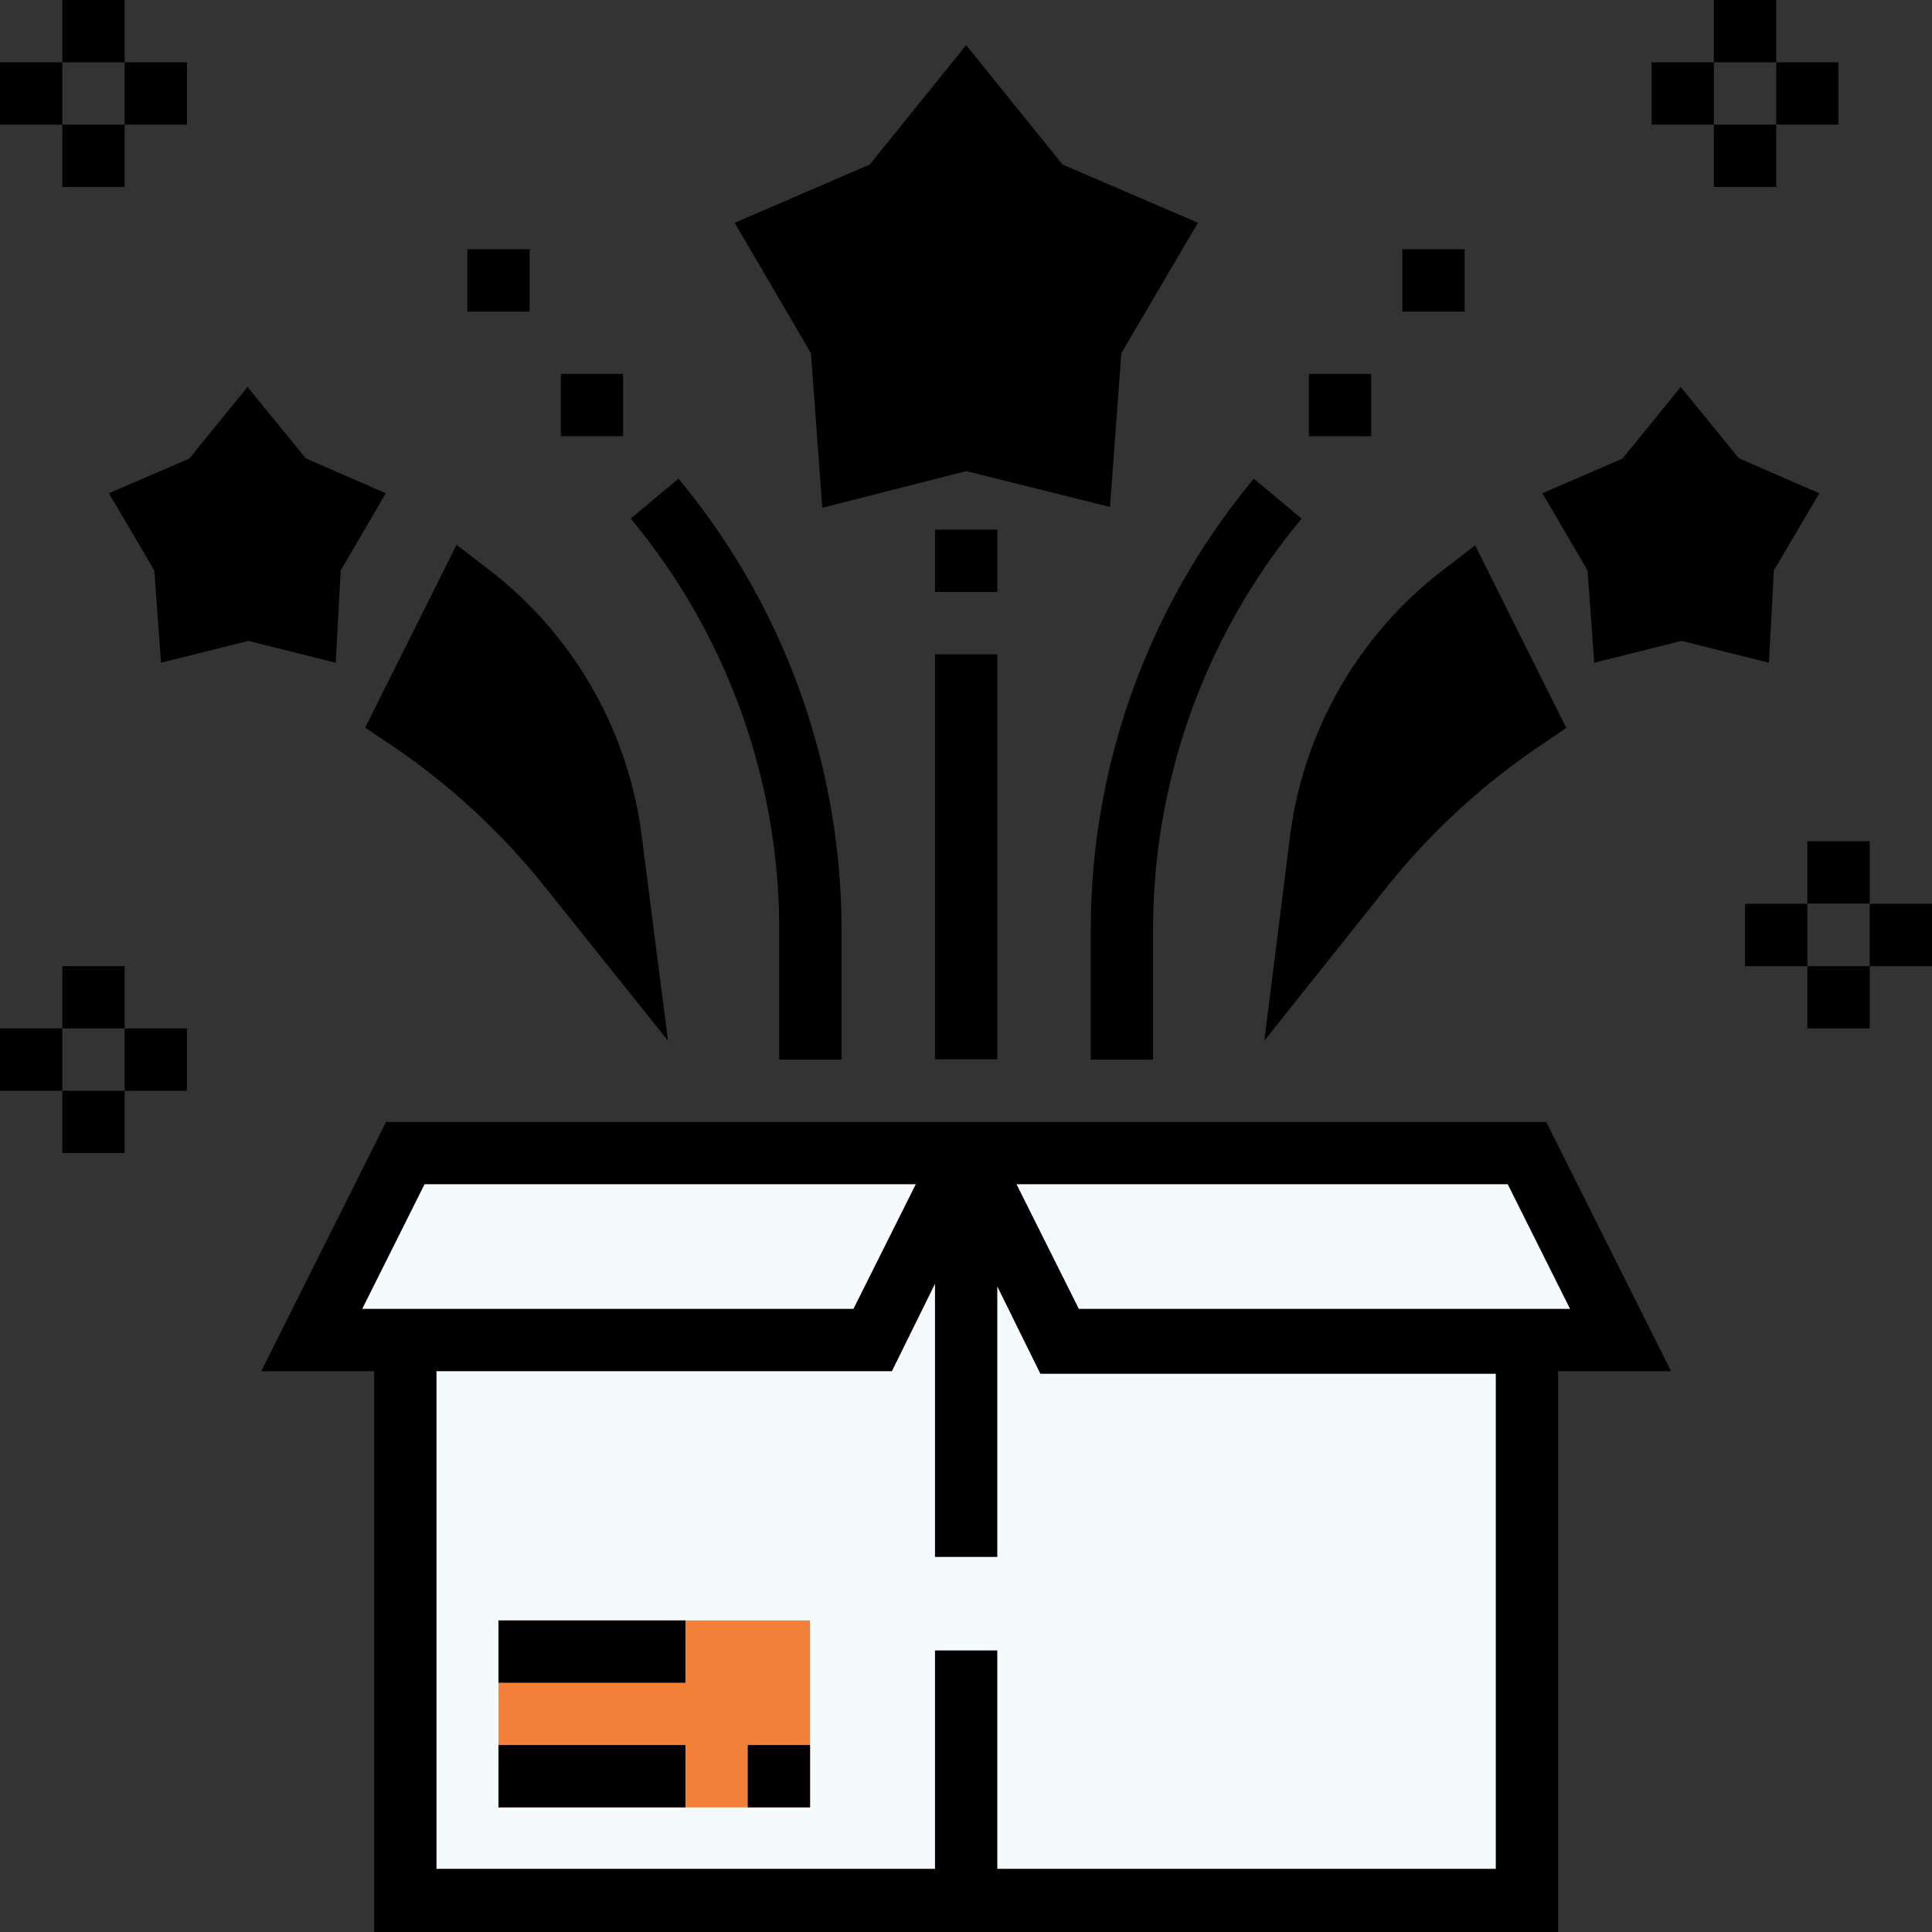 <svg id="Layer_1" data-name="Layer 1" xmlns="http://www.w3.org/2000/svg" xmlns:xlink="http://www.w3.org/1999/xlink" viewBox="0 0 66.35 66.35"><rect x="0" y="0" width="66.35" height="66.35" fill="#333333" stroke="none"/><defs><style>.cls-1{fill:none;}.cls-2{fill:#f5fafd;}.cls-3{fill:#f38039;}.cls-4{clip-path:url(#clip-path);}</style><clipPath id="clip-path" transform="translate(-66.82 -66.82)"><rect class="cls-1" x="66.82" y="66.82" width="66.35" height="66.35"/></clipPath></defs><path class="cls-2" d="M80.65,122.16v-9.09s-2.72.62-2.72,0A40.33,40.33,0,0,1,80.65,107l.39-.58s18.15-.38,19-.38,20.15,1,20.15,1l3,6s-2.59.1-2.88.19-.57,2.35-.57,2.35l-.24,16.37-27.33.29-11.59.24Z" transform="translate(-66.82 -66.82)"/><rect class="cls-3" x="17.12" y="55.65" width="10.7" height="6.42"/><path d="M104.94,84.23,100,83l-4.94,1.26-.39-5.31-2.62-4.48,4.64-2,3.31-4.1,3.31,4.1,4.65,2-2.63,4.48Zm0,0" transform="translate(-66.82 -66.82)"/><path d="M78.35,89.58l-3-.75-3,.75-.23-3.17-1.56-2.65,2.76-1.19,2-2.46,2,2.45,2.75,1.2-1.55,2.65Zm0,0" transform="translate(-66.82 -66.82)"/><path d="M127.57,89.58l-3-.75-3,.75-.23-3.17-1.55-2.65,2.75-1.19,2-2.46,2,2.45,2.76,1.2-1.56,2.65Zm0,0" transform="translate(-66.82 -66.82)"/><path d="M89.76,102.56l-4.24-5.3a23.81,23.81,0,0,0-5.38-4.93l-.78-.52,3.14-6.28,1,.77a13.7,13.7,0,0,1,5.36,9.24Zm0,0" transform="translate(-66.82 -66.82)"/><path d="M110.24,102.56l.88-7a13.7,13.7,0,0,1,5.36-9.24l1-.77,3.13,6.27-.78.53a23.81,23.81,0,0,0-5.38,4.93Zm0,0" transform="translate(-66.82 -66.82)"/><path d="M119.92,105.35H80.08l-4.29,8.56h3.88v19.27h40.66V113.91h3.88Zm-1.32,2.14,2.14,4.28H103.87l-2.14-4.28Zm-37.2,0H98.27l-2.14,4.28H79.26ZM118.19,131H101.07v-7.5H98.93V131H81.81V113.91H97.45l1.48-3v9.38h2.14V111l1.48,3h15.64Zm0,0" transform="translate(-66.82 -66.82)"/><rect x="17.12" y="55.65" width="6.42" height="2.14"/><rect x="17.12" y="59.93" width="6.42" height="2.14"/><rect x="25.68" y="59.93" width="2.14" height="2.14"/><path d="M106.42,98.73a22.08,22.08,0,0,1,5.1-14.1l-1.64-1.37a24.23,24.23,0,0,0-5.6,15.47v4.48h2.14Zm0,0" transform="translate(-66.82 -66.82)"/><rect x="44.95" y="12.84" width="2.14" height="2.14"/><rect x="48.16" y="8.56" width="2.14" height="2.14"/><path d="M93.58,103.21h2.14V98.73a24.23,24.23,0,0,0-5.6-15.47l-1.64,1.37a22.08,22.08,0,0,1,5.1,14.1Zm0,0" transform="translate(-66.82 -66.82)"/><rect x="19.26" y="12.84" width="2.14" height="2.14"/><rect x="16.05" y="8.56" width="2.14" height="2.14"/><rect x="32.11" y="18.19" width="2.14" height="2.14"/><rect x="32.11" y="22.47" width="2.14" height="13.91"/><rect x="62.07" y="28.89" width="2.14" height="2.14"/><g class="cls-4"><rect x="62.07" y="33.18" width="2.14" height="2.14"/><rect x="64.21" y="31.04" width="2.14" height="2.14"/></g><rect x="59.93" y="31.04" width="2.14" height="2.14"/><rect x="58.86" width="2.14" height="2.14"/><rect x="58.86" y="4.28" width="2.14" height="2.14"/><rect x="61" y="2.14" width="2.14" height="2.14"/><rect x="56.72" y="2.14" width="2.14" height="2.14"/><rect x="2.14" y="33.18" width="2.14" height="2.14"/><rect x="2.14" y="37.46" width="2.14" height="2.14"/><rect x="4.28" y="35.32" width="2.14" height="2.14"/><rect y="35.32" width="2.14" height="2.14"/><rect x="2.14" width="2.14" height="2.14"/><rect x="2.14" y="4.28" width="2.14" height="2.14"/><rect x="4.28" y="2.14" width="2.14" height="2.14"/><rect y="2.14" width="2.14" height="2.14"/></svg>